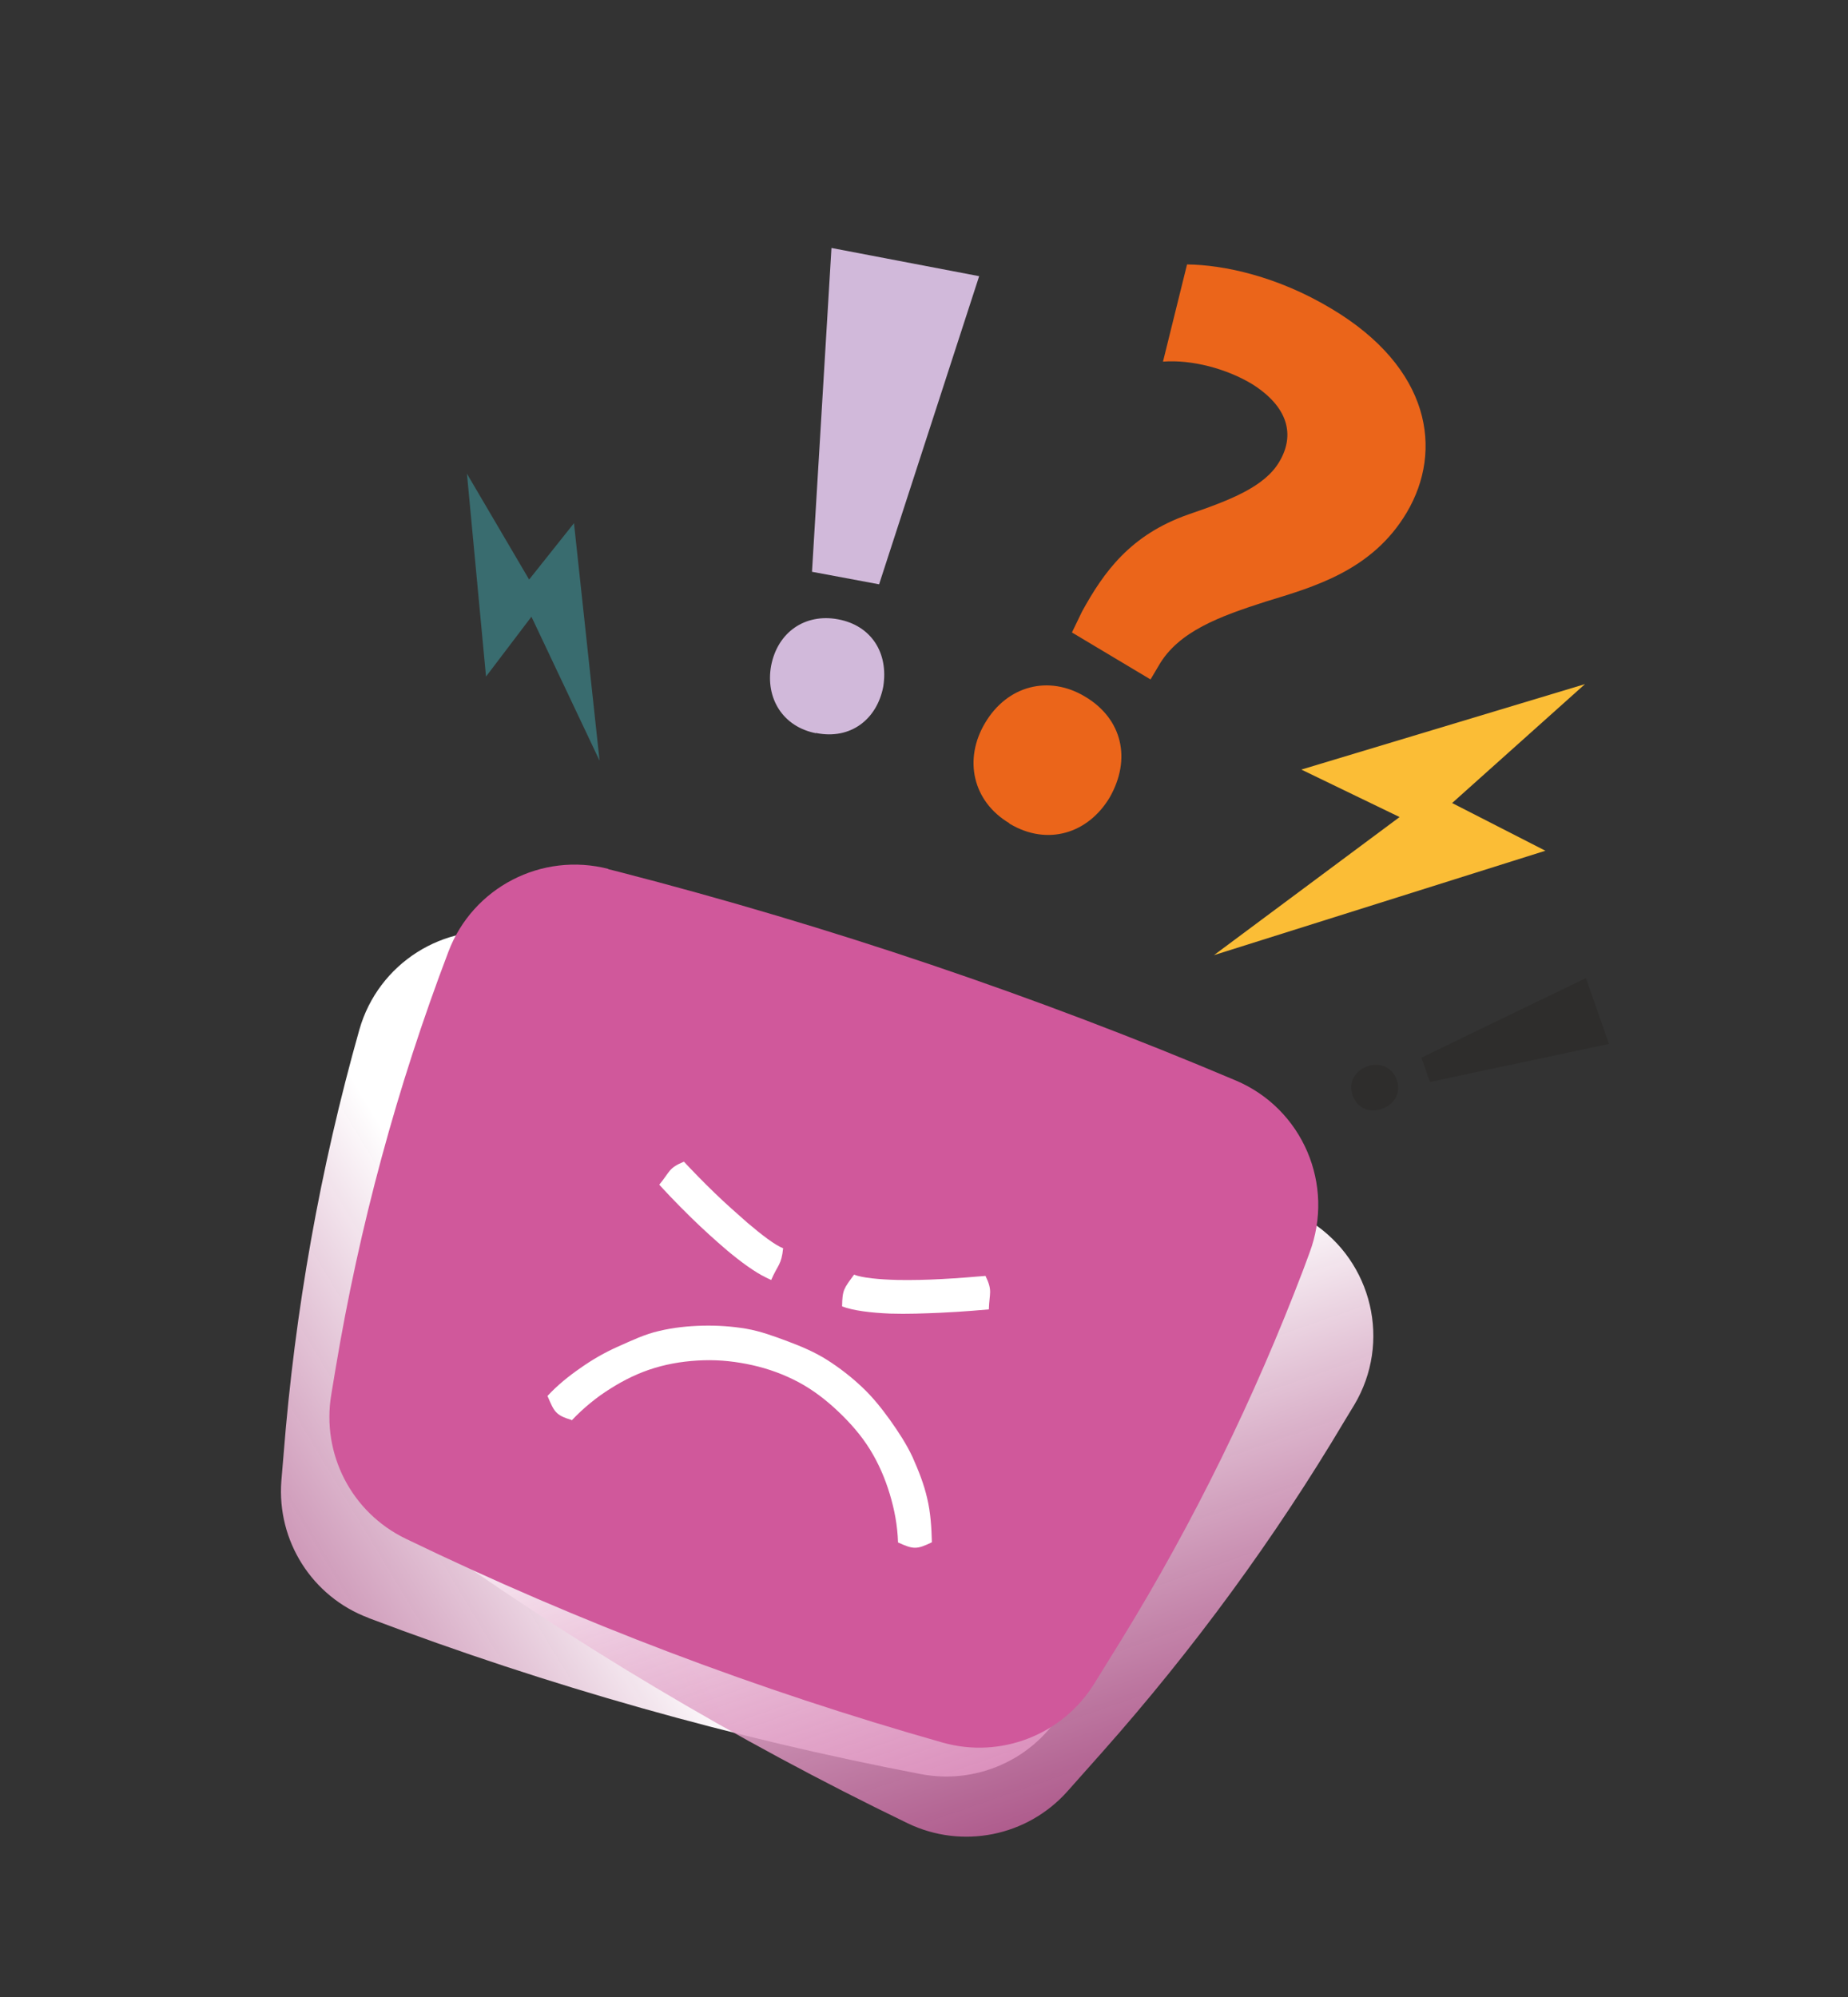 <svg width="509" height="550" viewBox="0 0 509 550" fill="none" xmlns="http://www.w3.org/2000/svg">
<rect x="0" y="0" width="509" height="550" fill="#333333" stroke="none"/>
<path d="M140.985 256.912L144.155 257.41C203.172 267.218 261.333 281.366 318.262 299.776C337.281 305.967 348.041 326.045 342.644 345.344L341.293 350.065C331.011 386.534 317.219 421.927 300.327 455.823L293.927 468.644C286.514 483.559 269.979 491.691 253.624 488.543C201.888 478.635 151.048 464.304 101.69 445.626L101.438 445.504C85.962 439.681 76.223 424.333 77.496 407.795L78.105 400.546C81.228 360.928 88.185 321.716 98.984 283.534C104.187 265.278 122.217 253.838 140.861 256.955L140.985 256.912Z" fill="url(#paint0_linear_127_441)"/>
<path d="M201.097 249.269L204.029 250.686C258.547 275.37 310.997 304.119 361.251 336.56C378.003 347.443 383.299 369.635 373.005 386.878L370.481 391.032C351.117 423.63 328.687 454.23 303.522 482.579L294.013 493.278C282.946 505.705 264.976 509.32 249.98 502.075C202.477 479.127 157.166 452.07 114.384 421.275L114.132 421.154C100.726 411.474 95.287 394.07 100.819 378.556L103.181 371.74C116.405 334.316 133.309 298.256 153.65 264.064C163.375 247.785 183.72 241.391 201.013 249.229L201.097 249.269Z" fill="url(#paint1_linear_127_441)"/>
<path d="M167.463 239.323L170.595 240.113C228.475 255.056 285.248 274.216 340.329 297.52C358.787 305.3 367.77 326.276 360.66 345.057L358.974 349.616C345.474 385.047 328.833 419.064 309.006 451.335L301.473 463.506C292.761 477.69 275.666 484.414 259.582 479.848C208.867 465.473 159.425 446.754 112.006 423.846L111.754 423.724C96.842 416.52 88.508 400.404 91.24 384.054L92.432 376.88C98.973 337.674 109.354 299.289 123.496 262.102C130.204 244.366 149.213 234.536 167.587 239.28L167.463 239.323Z" fill="#D0589B"/>
<path d="M210.982 351.797C207.882 350.299 204.142 347.562 200.311 344.368C196.943 341.501 193.572 338.426 190.62 335.553C185.981 331.039 182.391 327.134 181.588 326.23C184.576 322.61 184.106 321.659 188.368 319.895C190.69 322.36 193.645 325.441 196.892 328.56C199.844 331.433 203.044 334.219 205.867 336.719C209.824 340.077 213.441 342.858 215.7 343.743C215.222 348.368 214.263 348.215 212.407 352.485C211.988 352.282 211.485 352.04 211.066 351.837L210.982 351.797Z" fill="white"/>
<path d="M231.939 359.751C232.001 355.131 232.454 354.834 235.232 351.009C237.491 351.894 242.033 352.332 247.237 352.469C251.025 352.542 255.31 352.442 259.343 352.221C263.793 351.994 267.991 351.646 271.441 351.349C273.454 355.525 272.503 355.995 272.357 360.575C271.069 360.675 265.541 361.208 258.887 361.507C254.562 361.691 249.82 361.88 245.241 361.734C239.869 361.516 234.992 360.917 231.939 359.751Z" fill="white"/>
<path d="M157.417 391.019C152.988 389.706 152.642 388.712 150.794 384.409C153.583 381.416 156.629 378.961 159.886 376.711C163.183 374.378 166.611 372.417 170.292 370.785C173.973 369.154 177.612 367.398 181.553 366.512C185.41 365.586 189.441 365.157 193.518 365.06C197.595 364.962 201.594 365.241 205.514 365.895C209.519 366.59 213.283 367.995 217.047 369.4C220.812 370.805 224.495 372.378 227.895 374.537C231.212 376.656 234.45 379.151 237.359 381.899C240.351 384.688 242.85 387.859 245.14 391.032C247.474 394.329 249.683 397.67 251.355 401.267C252.986 404.949 254.493 408.674 255.379 412.615C256.306 416.472 256.57 420.63 256.668 424.707C252.492 426.72 251.576 426.691 247.347 424.751C247.2 420.133 246.393 415.817 245.085 411.465C243.777 407.113 241.973 402.935 239.59 399.097C237.208 395.259 234.206 391.846 230.876 388.687C227.545 385.528 223.929 382.748 219.988 380.637C215.964 378.487 211.657 376.922 207.274 375.942C202.891 374.961 198.39 374.44 193.772 374.586C189.155 374.732 184.711 375.375 180.36 376.682C176.008 377.99 171.957 379.959 168.078 382.426C164.241 384.808 160.62 387.812 157.461 391.143L157.417 391.019Z" fill="white"/>
<path d="M224.797 201.923C215.618 200.175 210.766 192.251 212.393 183.324C214.181 174.061 221.767 168.839 230.862 170.547C239.957 172.254 244.803 179.762 243.266 189.146C241.516 198.116 234.268 203.708 224.921 201.88L224.754 201.799L224.797 201.923Z" fill="#D1B9DA"/>
<path d="M223.652 157.454L229.013 68.285L269.693 76.054L242.134 160.906L223.652 157.454Z" fill="#D1B9DA"/>
<path d="M295.287 174.081L298.039 168.384C304.009 157.525 311.359 147.229 327.388 141.643C338.779 137.743 348.3 134.076 352.367 127.154C356.72 119.854 354.908 112.055 344.835 105.742C337.786 101.51 328.264 98.977 320.324 99.584L326.951 72.819C337.023 72.932 351.838 76.059 366.733 85.012C394.004 101.286 397.6 124 387.471 141.117C377.952 157.184 361.742 161.65 348.646 165.656C336.051 169.698 324.539 173.849 319.133 183.328L316.895 187.104L295.247 174.165L295.287 174.081Z" fill="#EB651A"/>
<path d="M278.027 226.708C267.832 220.646 265.385 209.028 271.325 199.084C277.468 188.722 288.873 185.862 298.816 191.802C309.179 197.945 311.66 209.064 305.645 219.591C299.704 229.534 288.516 233.016 278.154 226.873L277.986 226.792L278.027 226.708Z" fill="#EB651A"/>
<path d="M376.605 293.655C380.125 292.359 383.56 294.018 384.729 297.373C385.942 300.852 384.196 304.039 380.676 305.335C377.197 306.547 373.808 305.22 372.552 301.617C371.297 298.014 373.21 294.908 376.605 293.655ZM391.512 291.247L436.823 269.324L443.145 287.465L393.851 297.956L391.512 291.247Z" fill="#2E2D2C"/>
<path d="M436.554 188.389L358.432 211.923L385.492 224.996L334.367 263.02L425.651 234.271L399.963 221.137L436.554 188.389Z" fill="#FBBD36"/>
<path d="M128.612 130.449L133.866 186.307L146.376 169.824L165.142 209.476L158.093 144.072L145.737 159.595L128.612 130.449Z" fill="#396C6F"/>
<defs>
<linearGradient id="paint0_linear_127_441" x1="276.62" y1="325.228" x2="38.378" y2="468.876" gradientUnits="userSpaceOnUse">
<stop offset="0.5" stop-color="white"/>
<stop offset="1" stop-color="#CE67A4" stop-opacity="0.8"/>
</linearGradient>
<linearGradient id="paint1_linear_127_441" x1="190.611" y1="242.068" x2="281.398" y2="502.753" gradientUnits="userSpaceOnUse">
<stop offset="0.5" stop-color="white"/>
<stop offset="1" stop-color="#CE67A4" stop-opacity="0.8"/>
</linearGradient>
</defs>
</svg>
